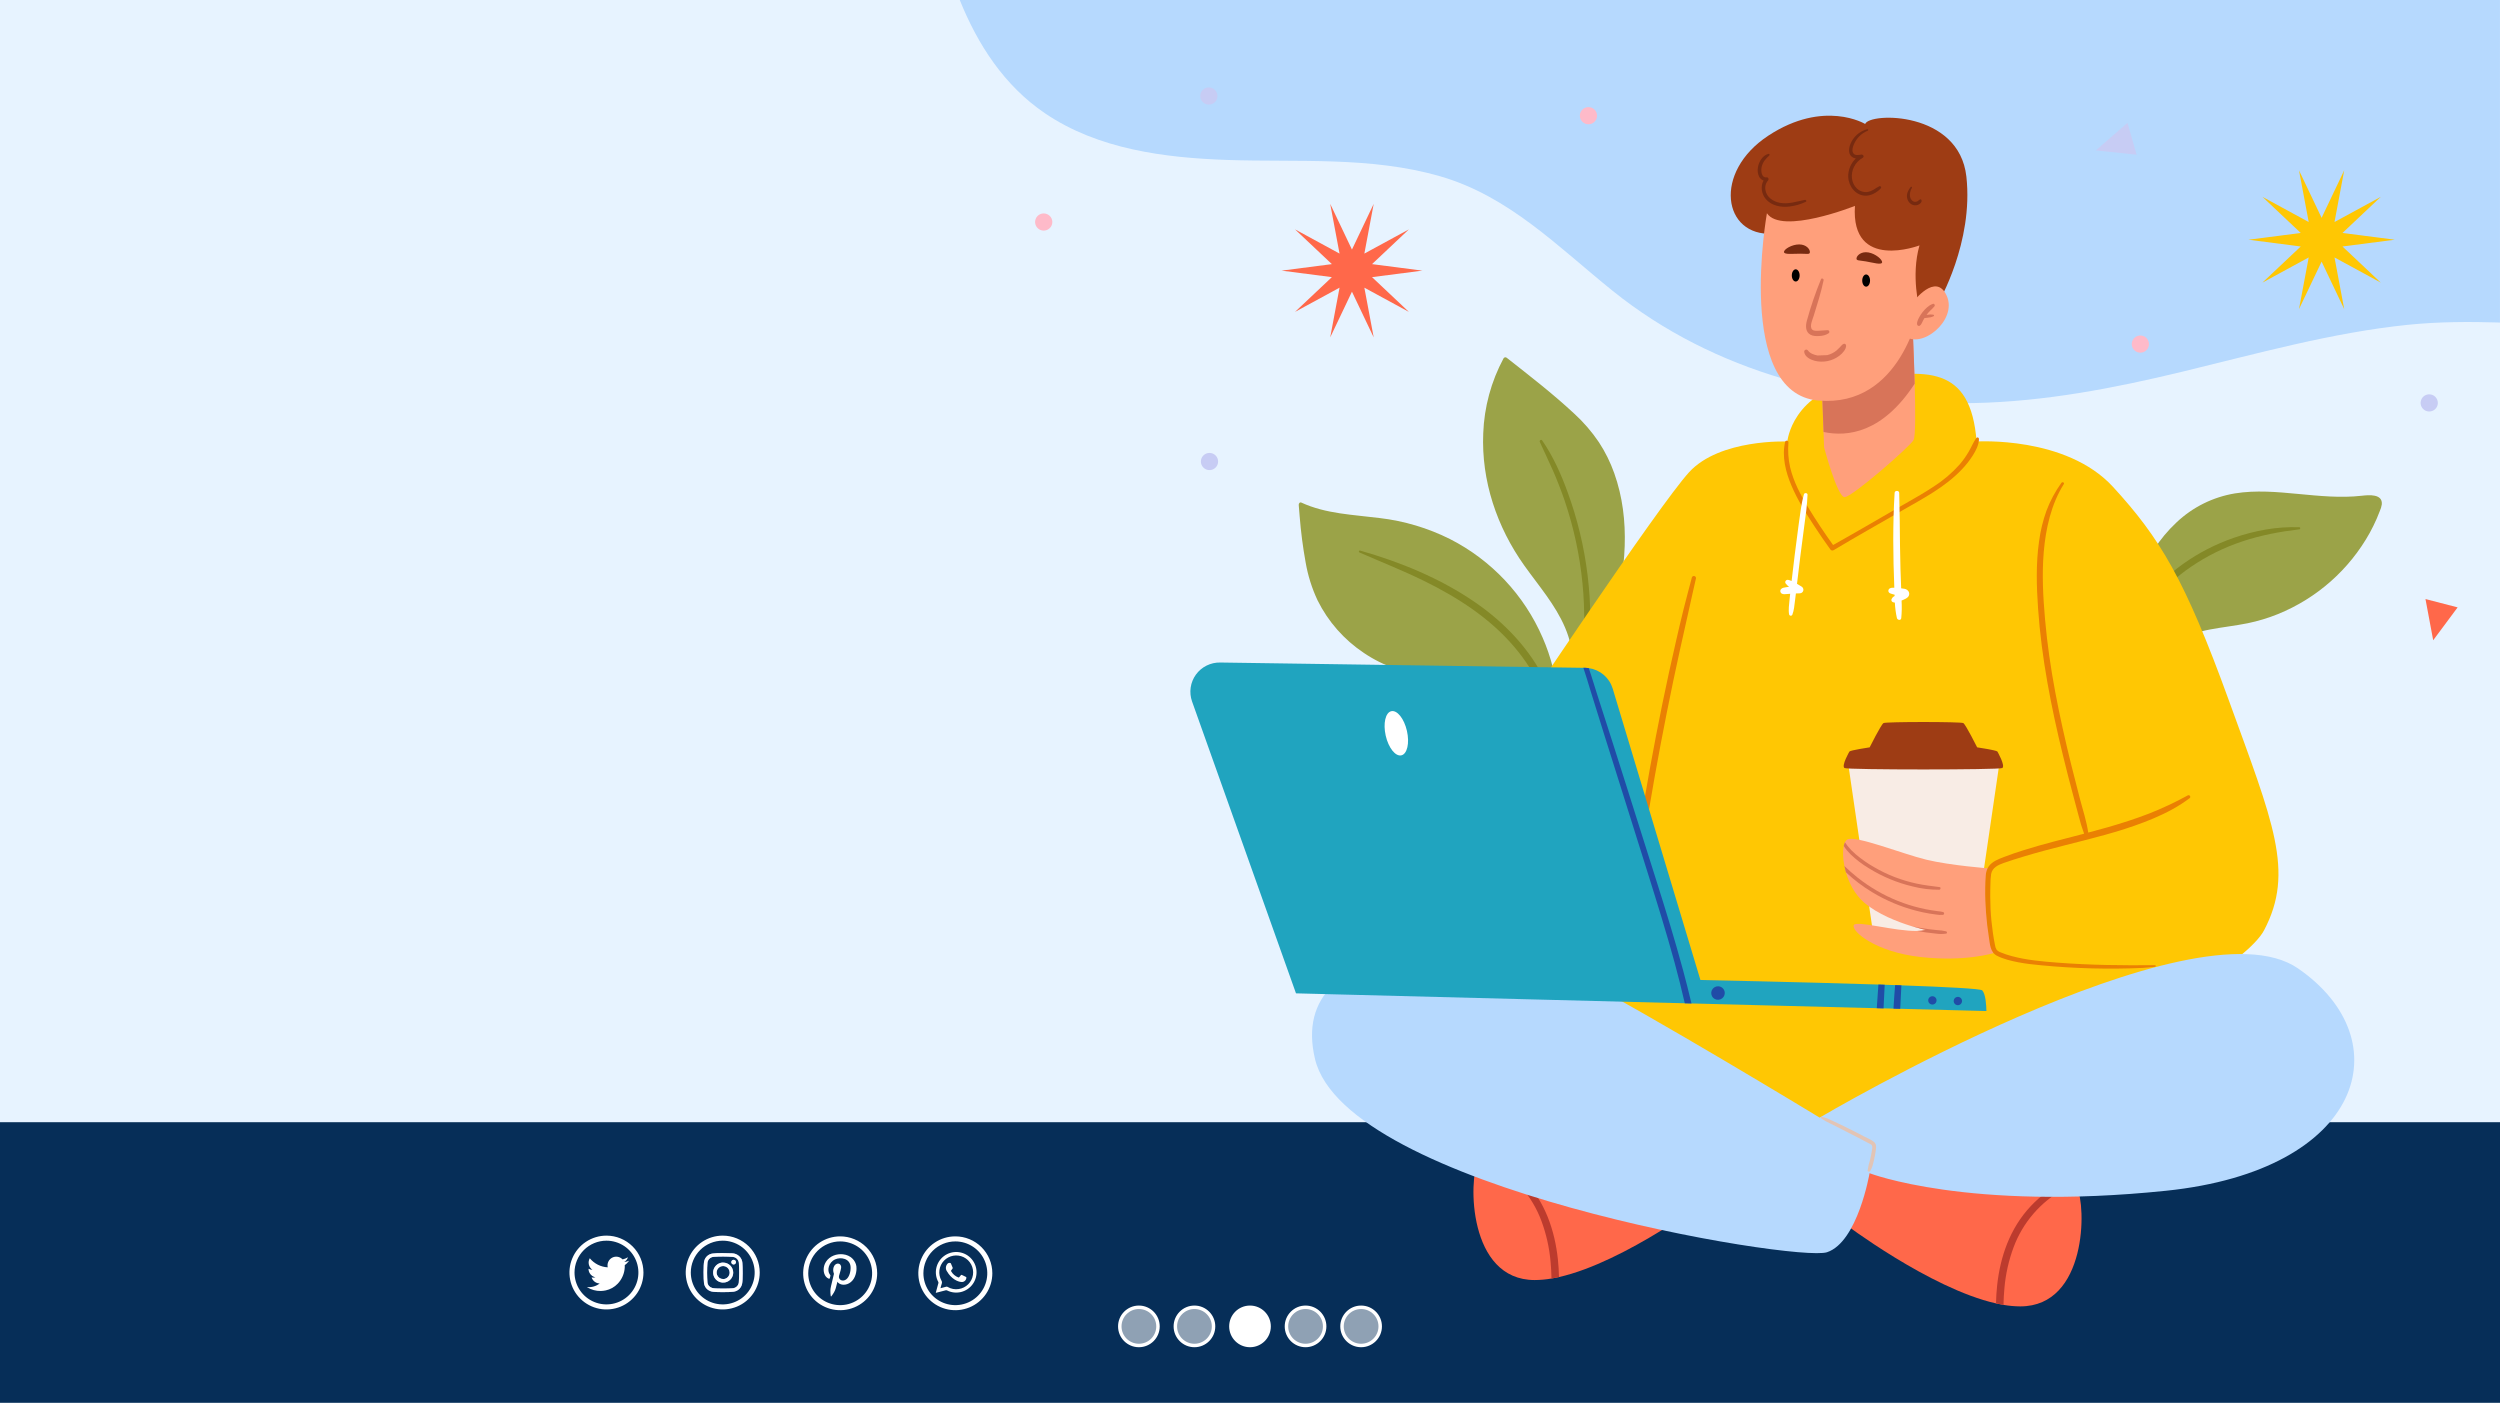 <svg width="360" height="202" viewBox="0 0 360 202" fill="none" xmlns="http://www.w3.org/2000/svg">
<path d="M360 0H0V202H360V0Z" fill="#E7F3FF"/>
<path fill-rule="evenodd" clip-rule="evenodd" d="M138.205 0C140.796 6.432 144.621 12.344 150.482 16.317C158.108 21.496 167.68 22.721 176.687 23.032C186.913 23.383 197.385 22.506 207.345 25.375C217.305 28.244 224.361 35.552 232.21 41.872C246.866 53.67 265.648 58.432 284.258 58.041C294.441 57.828 304.393 55.911 314.258 53.524C324.996 50.928 335.698 47.913 346.723 46.774C351.15 46.32 355.573 46.312 359.995 46.445V0H138.205Z" fill="#B6D9FE"/>
<path d="M360 161.6H0V202H360V161.6Z" fill="#062E58"/>
<circle cx="164" cy="191" r="2.75" fill="white" fill-opacity="0.55" stroke="white" stroke-width="0.5"/>
<circle cx="172" cy="191" r="2.75" fill="white" fill-opacity="0.55" stroke="white" stroke-width="0.5"/>
<circle cx="180" cy="191" r="3" fill="white"/>
<circle cx="188" cy="191" r="2.75" fill="white" fill-opacity="0.55" stroke="white" stroke-width="0.5"/>
<circle cx="196" cy="191" r="2.75" fill="white" fill-opacity="0.55" stroke="white" stroke-width="0.5"/>
<path d="M187.016 72.711C187.055 73.272 187.104 73.818 187.153 74.371C187.327 76.583 187.613 78.784 188.008 80.966C188.333 82.865 188.913 84.712 189.733 86.456C191.253 89.518 193.553 92.129 196.402 94.025C199.254 95.957 202.578 97.079 206.019 97.27C209.996 97.457 214.192 96.444 218.036 97.852C219.56 98.413 220.901 99.335 222.315 100.123C222.744 100.362 223.177 100.59 223.627 100.789L223.877 100.899C223.894 100.905 223.911 100.913 223.927 100.921C223.978 101.337 224.019 101.75 224.053 102.167C224.068 102.354 224.366 102.322 224.368 102.146C224.368 101.791 224.368 101.438 224.347 101.084C224.784 101.252 225.225 101.41 225.673 101.548C225.71 101.599 225.763 101.636 225.824 101.655C225.884 101.673 225.949 101.672 226.009 101.651C226.217 101.713 226.427 101.771 226.637 101.827C226.897 101.899 227.159 101.966 227.424 102.029L227.612 102.075C227.572 102.208 227.531 102.341 227.495 102.478C227.489 102.505 227.489 102.534 227.495 102.562C227.49 102.611 227.505 102.661 227.536 102.7C227.568 102.738 227.613 102.763 227.663 102.768C227.713 102.774 227.763 102.759 227.802 102.727C227.84 102.696 227.865 102.651 227.87 102.601C227.912 102.485 227.955 102.371 227.994 102.255C227.999 102.31 228.021 102.362 228.056 102.404C228.092 102.446 228.139 102.477 228.192 102.492C228.245 102.507 228.302 102.505 228.354 102.488C228.406 102.47 228.452 102.437 228.485 102.393C228.515 102.36 228.544 102.322 228.574 102.285C228.604 102.285 228.632 102.298 228.662 102.302C229.237 102.42 229.815 102.524 230.39 102.62C230.747 102.68 230.859 102.085 230.514 102.004C230.075 101.901 229.633 101.802 229.192 101.703L229.065 101.675C229.357 101.301 229.645 100.927 229.929 100.553C230.09 100.497 230.254 100.444 230.419 100.396C233.606 99.44 237.03 99.814 240.257 100.424C243.547 101.047 246.806 101.843 250.162 102.059C253.625 102.281 257.122 101.963 260.396 100.774C263.67 99.584 266.674 97.671 270.035 96.674C273.253 95.716 276.694 95.606 279.785 94.203C279.832 94.179 279.871 94.143 279.899 94.1C279.928 94.056 279.945 94.006 279.948 93.954C279.952 93.902 279.942 93.85 279.92 93.803C279.898 93.756 279.864 93.715 279.821 93.685C273.263 87.954 265.025 84.488 256.333 83.804C254.285 83.625 252.222 83.687 250.189 83.991C248.375 84.29 246.61 84.828 244.939 85.59C241.534 87.127 238.532 89.462 235.939 92.112C234.478 93.614 233.101 95.195 231.814 96.848C230.949 97.946 230.09 99.055 229.286 100.201C228.982 100.631 228.684 101.071 228.397 101.511L228.272 101.482C228.289 101.441 228.302 101.4 228.317 101.359C229.781 97.334 231.176 93.27 232.28 89.134C234.103 82.302 234.872 74.94 232.453 68.145C231.899 66.579 231.159 65.085 230.25 63.694C229.227 62.173 228.026 60.781 226.67 59.547C223.597 56.685 220.252 54.102 216.947 51.504C216.879 51.459 216.796 51.442 216.716 51.458C216.636 51.473 216.565 51.52 216.519 51.587C214.728 54.919 213.725 58.615 213.587 62.394C213.296 69.217 215.55 75.896 219.493 81.428C221.555 84.326 223.954 87.058 225.364 90.359C226.091 92.052 226.488 93.869 226.532 95.71C226.545 97.445 226.292 99.17 225.782 100.828C225.285 100.674 224.792 100.502 224.308 100.308C224.053 97.386 223.323 94.526 222.146 91.839C219.492 85.692 214.768 80.663 208.792 77.62C205.619 76.034 202.193 75.011 198.667 74.598C194.87 74.113 190.931 74.005 187.4 72.374C187.174 72.265 187.001 72.512 187.016 72.711Z" fill="#9BA348"/>
<path d="M228.311 101.374C228.021 101.759 227.749 102.163 227.492 102.567C227.487 102.617 227.501 102.667 227.533 102.705C227.564 102.744 227.61 102.769 227.66 102.774C227.709 102.779 227.759 102.765 227.798 102.733C227.837 102.702 227.862 102.656 227.867 102.607C227.908 102.491 227.951 102.377 227.99 102.261C227.996 102.316 228.017 102.367 228.053 102.41C228.088 102.452 228.135 102.483 228.189 102.498C228.242 102.513 228.298 102.511 228.35 102.494C228.403 102.476 228.449 102.443 228.482 102.399C228.512 102.365 228.54 102.328 228.57 102.291C228.6 102.291 228.628 102.304 228.658 102.307C228.832 102.105 229.009 101.906 229.189 101.709C229.337 101.544 229.487 101.38 229.64 101.215C229.894 100.94 230.15 100.671 230.415 100.405C231.143 99.673 231.91 98.98 232.712 98.329C236.784 95.017 241.721 92.929 246.847 91.888C249.658 91.344 252.509 91.034 255.371 90.964C258.268 90.861 261.161 91.048 264.06 91.038C264.199 91.038 264.264 90.816 264.11 90.784C262.485 90.452 260.838 90.235 259.181 90.137C257.545 90.014 255.903 89.981 254.263 90.036C248.61 90.223 242.94 91.345 237.847 93.87C235.486 95.016 233.288 96.471 231.311 98.195C230.598 98.825 229.921 99.495 229.282 100.201C229.046 100.458 228.819 100.723 228.6 100.994C228.502 101.112 228.412 101.234 228.315 101.369L228.311 101.374Z" fill="#848927"/>
<path d="M221.732 63.639C222.354 65.033 223.033 66.403 223.644 67.805C224.256 69.205 224.807 70.634 225.304 72.078C227.94 79.841 228.748 88.104 227.664 96.228C227.488 97.555 227.257 98.875 226.982 100.184C226.865 100.732 226.753 101.28 226.637 101.826C226.897 101.899 227.159 101.966 227.424 102.028C227.623 101.336 227.775 100.628 227.929 99.924C228.257 98.391 228.504 96.842 228.679 95.288C229.602 87.014 228.589 78.64 225.72 70.823C224.782 68.251 223.631 65.674 222.067 63.415C221.934 63.218 221.642 63.437 221.732 63.639Z" fill="#848927"/>
<path d="M195.774 79.558C198.836 80.903 201.962 82.133 204.962 83.603C209.848 85.994 214.524 88.986 218.064 93.163C219.622 94.987 220.92 97.018 221.921 99.197C222.064 99.504 222.191 99.81 222.313 100.123C222.742 100.362 223.175 100.59 223.625 100.788C223.316 99.867 222.949 98.966 222.527 98.09C220.325 93.457 216.594 89.596 212.389 86.712C207.407 83.293 201.662 80.927 195.866 79.285C195.848 79.279 195.829 79.276 195.81 79.278C195.791 79.279 195.773 79.284 195.756 79.292C195.739 79.301 195.724 79.312 195.711 79.327C195.699 79.341 195.689 79.358 195.683 79.376C195.677 79.394 195.675 79.412 195.676 79.431C195.677 79.45 195.682 79.469 195.691 79.486C195.699 79.502 195.711 79.517 195.725 79.53C195.74 79.542 195.756 79.552 195.774 79.558Z" fill="#848927"/>
<path d="M305.26 96.958C305.279 97.002 305.308 97.041 305.344 97.072C305.381 97.103 305.424 97.126 305.47 97.138C305.516 97.15 305.565 97.151 305.612 97.142C305.659 97.132 305.703 97.112 305.741 97.084C306.505 96.522 307.27 95.961 308.042 95.409C309.586 94.287 311.216 93.286 312.917 92.417C314.604 91.588 316.396 90.993 318.244 90.646C320.046 90.302 321.878 90.111 323.681 89.744C325.16 89.438 326.609 89 328.009 88.435C333.632 86.154 338.304 82.022 341.246 76.726C341.608 76.068 341.936 75.398 342.236 74.712C342.391 74.353 342.539 73.989 342.679 73.622C342.824 73.305 342.925 72.972 342.981 72.628C343.114 71.085 341.091 71.274 340.121 71.385C337.046 71.736 333.956 71.413 330.891 71.123C327.891 70.838 324.829 70.562 321.833 71.05C318.67 71.572 315.738 73.028 313.414 75.23C310.948 77.532 309.148 80.418 307.811 83.492C307.122 85.096 306.525 86.74 306.025 88.412C305.493 90.062 305.051 91.739 304.701 93.436C304.691 93.485 304.701 93.535 304.729 93.577C304.729 93.683 304.712 93.79 304.705 93.9C304.659 94.696 304.758 95.494 304.997 96.255C305.071 96.494 305.159 96.729 305.26 96.958Z" fill="#9BA348"/>
<path d="M304.999 96.26C305.322 95.081 305.73 93.926 306.221 92.806C308.201 88.284 311.416 84.408 315.499 81.621C317.795 80.057 320.299 78.82 322.939 77.948C325.58 77.067 328.352 76.549 331.112 76.223C331.28 76.203 331.286 75.928 331.112 75.92C329.495 75.865 327.876 75.976 326.282 76.251C324.708 76.523 323.16 76.925 321.652 77.452C316.479 79.24 311.842 82.483 308.527 86.849C307.026 88.823 305.811 90.998 304.916 93.309C304.841 93.505 304.768 93.704 304.699 93.906C304.656 94.702 304.757 95.5 304.999 96.26Z" fill="#848927"/>
<path d="M290.917 188.12C290.108 188.114 289.301 188.042 288.504 187.903C288.152 187.841 287.79 187.772 287.424 187.69C277.875 185.539 265.414 176.067 265.414 176.067L268.198 165.992C268.198 165.992 291.015 167.815 297.448 170.049C297.85 170.178 298.237 170.349 298.603 170.559C298.791 170.659 298.951 170.805 299.066 170.984C300.452 173.619 300.562 188.12 290.917 188.12Z" fill="#FF684A"/>
<path d="M298.597 170.559C298.106 170.762 297.626 170.992 297.159 171.247C293.838 173.083 291.285 176.044 289.961 179.595C289.255 181.496 288.809 183.484 288.636 185.505C288.561 186.304 288.519 187.102 288.504 187.903C288.152 187.841 287.79 187.772 287.424 187.69C287.445 186.841 287.492 185.988 287.584 185.138C288.021 181.024 289.404 176.881 292.459 173.651C293.83 172.198 295.456 171.008 297.257 170.138L297.444 170.048C297.845 170.178 298.232 170.349 298.597 170.559Z" fill="#BC3B2E"/>
<path d="M221.002 184.327C221.811 184.321 222.619 184.249 223.416 184.11C223.768 184.048 224.13 183.979 224.496 183.897C234.045 181.744 246.506 172.274 246.506 172.274L243.72 162.199C243.72 162.199 220.905 164.022 214.47 166.256C214.068 166.385 213.681 166.556 213.315 166.766C213.127 166.866 212.967 167.012 212.852 167.191C211.468 169.83 211.361 184.327 221.002 184.327Z" fill="#FF684A"/>
<path d="M213.322 166.766C213.813 166.969 214.293 167.199 214.759 167.454C218.081 169.29 220.635 172.251 221.959 175.802C222.665 177.703 223.11 179.692 223.284 181.712C223.359 182.511 223.4 183.309 223.415 184.11C223.768 184.048 224.13 183.979 224.495 183.897C224.475 183.048 224.428 182.195 224.336 181.346C223.899 177.231 222.515 173.088 219.461 169.858C218.089 168.406 216.463 167.215 214.663 166.345L214.475 166.255C214.074 166.385 213.688 166.556 213.322 166.766Z" fill="#BC3B2E"/>
<path d="M217.875 104.249C217.875 104.249 238.789 72.851 243.225 68.003C247.661 63.155 257.377 63.579 257.377 63.579C257.377 63.579 258.011 56.414 267.729 54.727C277.447 53.04 283.785 52.621 284.629 63.579C284.629 63.579 297.516 62.736 304.275 70.111C311.034 77.486 314.627 83.39 320.962 100.878C327.298 118.366 330.469 125.533 326.025 133.961C321.581 142.389 272.368 166.414 272.368 166.414L244.905 165.571L210.911 146.824L217.875 104.249Z" fill="#FFC703"/>
<path d="M262.033 160.936C262.033 160.936 315.902 129.116 330.9 139.442C345.898 149.768 340.408 168.52 311.888 171.472C283.367 174.423 269.216 168.943 269.216 168.943C269.216 168.943 267.529 178.856 263.089 180.322C258.649 181.789 193.8 171.051 189.364 152.506C184.928 133.962 215.77 134.805 226.755 140.495C237.741 146.184 262.033 160.936 262.033 160.936Z" fill="#B6D9FE"/>
<path d="M275.554 63.368C274.918 64.421 266.681 71.587 265.626 71.587C264.57 71.587 262.669 64.421 262.669 64.421L262.588 62.203L262.245 52.831L275.342 45.667C275.342 45.667 275.591 50.586 275.717 55.247C275.824 59.158 275.844 62.888 275.554 63.368Z" fill="#FF9F7B"/>
<path d="M275.715 55.247C271.106 62.34 266.036 62.946 262.59 62.203L262.247 52.831L275.344 45.667C275.344 45.667 275.591 50.586 275.715 55.247Z" fill="#D87459"/>
<path d="M243.632 83.142C243.238 84.681 242.809 86.207 242.43 87.75C242.055 89.247 241.71 90.743 241.363 92.25C240.662 95.299 239.989 98.357 239.366 101.415C238.116 107.548 236.999 113.705 236.016 119.887C235.736 121.633 235.467 123.378 235.211 125.124C234.956 126.858 234.649 128.608 234.63 130.361C234.634 130.43 234.663 130.496 234.71 130.546C234.758 130.597 234.822 130.629 234.891 130.637C234.96 130.645 235.03 130.628 235.088 130.59C235.146 130.552 235.189 130.495 235.209 130.428C235.599 128.917 235.772 127.361 236.012 125.818C236.252 124.275 236.471 122.722 236.713 121.178C237.197 118.085 237.714 114.999 238.264 111.919C239.359 105.778 240.576 99.662 241.916 93.571C242.291 91.863 242.666 90.161 243.06 88.457C243.454 86.753 243.81 84.999 244.222 83.278C244.23 83.204 244.21 83.13 244.167 83.07C244.123 83.01 244.06 82.968 243.987 82.951C243.915 82.934 243.839 82.944 243.773 82.979C243.708 83.014 243.658 83.072 243.632 83.142Z" fill="#EA8003"/>
<path d="M284.58 63.082C284.149 63.694 283.877 64.391 283.498 65.037C283.117 65.691 282.678 66.31 282.186 66.886C281.089 68.117 279.827 69.191 278.436 70.077C276.984 71.037 275.462 71.884 273.954 72.752L269.096 75.558C267.39 76.541 265.684 77.527 263.963 78.483C262.706 76.73 261.506 74.929 260.389 73.092C259.271 71.256 258.268 69.365 257.777 67.281C257.513 66.102 257.432 64.89 257.537 63.686C257.557 63.413 257.122 63.37 257.061 63.632C256.564 65.732 257.145 67.984 257.968 69.924C258.844 71.993 260.049 73.904 261.276 75.778C262.012 76.908 262.776 78.019 263.567 79.113C263.616 79.189 263.692 79.243 263.78 79.264C263.868 79.286 263.961 79.272 264.039 79.227C267.324 77.26 270.666 75.383 273.977 73.476C276.937 71.774 280.082 70.143 282.461 67.64C283.061 67.022 283.598 66.345 284.062 65.62C284.526 64.883 284.962 64.075 284.972 63.189C284.97 63.144 284.953 63.101 284.925 63.066C284.897 63.031 284.858 63.006 284.815 62.994C284.771 62.982 284.725 62.984 284.683 63C284.641 63.016 284.605 63.045 284.58 63.082Z" fill="#EA8003"/>
<path d="M269.839 164.43C269.464 164.112 268.931 163.912 268.492 163.682C267.487 163.154 266.477 162.632 265.455 162.14C264.941 161.894 264.429 161.65 263.914 161.411C263.666 161.295 263.419 161.179 263.164 161.072C262.909 160.966 262.616 160.902 262.342 160.803C262.204 160.754 262.13 160.966 262.249 161.035C262.483 161.173 262.693 161.346 262.937 161.475C263.18 161.604 263.383 161.701 263.606 161.811C264.054 162.032 264.5 162.256 264.945 162.483C265.856 162.945 266.769 163.405 267.675 163.878C268.117 164.11 268.559 164.344 268.999 164.579C269.186 164.678 269.46 164.766 269.561 164.967C269.662 165.167 269.582 165.479 269.548 165.702C269.477 166.169 269.384 166.632 269.27 167.091C269.124 167.56 269.013 168.04 268.939 168.526C268.918 168.743 269.224 168.776 269.314 168.621C269.599 168.176 269.724 167.615 269.844 167.108C269.963 166.606 270.056 166.098 270.122 165.586C270.187 165.154 270.212 164.738 269.839 164.43Z" fill="#E2C4B5"/>
<path d="M286.043 145.588L186.623 143.042L171.653 101C171.427 100.36 171.36 99.674 171.458 99.002C171.555 98.331 171.815 97.692 172.213 97.142C172.612 96.592 173.138 96.147 173.747 95.844C174.356 95.541 175.03 95.389 175.71 95.402L227.822 96.162H228.233C228.415 96.164 228.596 96.179 228.776 96.206C229.575 96.319 230.324 96.656 230.936 97.18C231.548 97.704 231.997 98.391 232.23 99.162L244.86 141.121C244.86 141.121 258.923 141.4 270.499 141.774L271.393 141.804C271.899 141.819 272.402 141.838 272.893 141.855C273.195 141.866 273.497 141.875 273.797 141.89C280.211 142.117 285.206 142.371 285.441 142.614C285.938 143.136 286.029 144.78 286.043 145.588Z" fill="#20A4BF"/>
<path d="M202.599 105.25C202.999 107.006 202.637 108.581 201.791 108.77C200.946 108.959 199.939 107.687 199.541 105.932C199.144 104.178 199.506 102.599 200.349 102.412C201.193 102.225 202.2 103.493 202.599 105.25Z" fill="white"/>
<path d="M271.228 145.208C271.228 145.135 271.228 145.062 271.241 144.989C271.297 143.977 271.352 142.964 271.389 141.952V141.804L270.493 141.776L270.48 141.946C270.397 142.956 270.334 143.97 270.268 144.984C270.268 145.049 270.268 145.116 270.255 145.182L271.228 145.208Z" fill="#204CA7"/>
<path d="M273.63 145.268C273.63 145.12 273.647 144.972 273.656 144.825C273.711 143.845 273.761 142.868 273.799 141.89L272.895 141.854C272.811 142.844 272.749 143.828 272.687 144.817C272.687 144.959 272.67 145.101 272.661 145.244L273.63 145.268Z" fill="#204CA7"/>
<path d="M248.366 143.014C248.363 143.207 248.302 143.394 248.192 143.552C248.081 143.711 247.927 143.833 247.747 143.903C247.567 143.973 247.37 143.988 247.181 143.947C246.993 143.905 246.82 143.809 246.687 143.669C246.553 143.53 246.464 143.354 246.431 143.164C246.398 142.975 246.422 142.779 246.5 142.603C246.578 142.427 246.707 142.278 246.871 142.175C247.034 142.072 247.224 142.02 247.418 142.025C247.675 142.031 247.919 142.138 248.097 142.324C248.275 142.509 248.372 142.758 248.366 143.014Z" fill="#204CA7"/>
<path d="M278.863 144.067C278.861 144.186 278.823 144.302 278.755 144.399C278.687 144.497 278.591 144.572 278.48 144.615C278.369 144.658 278.248 144.668 278.132 144.642C278.015 144.617 277.909 144.557 277.827 144.471C277.744 144.385 277.689 144.277 277.669 144.16C277.648 144.043 277.663 143.922 277.711 143.813C277.759 143.705 277.839 143.613 277.939 143.549C278.04 143.485 278.157 143.453 278.276 143.456C278.355 143.457 278.433 143.475 278.505 143.506C278.577 143.538 278.642 143.583 278.697 143.64C278.751 143.697 278.794 143.764 278.823 143.837C278.851 143.911 278.865 143.989 278.863 144.067Z" fill="#204CA7"/>
<path d="M282.533 144.161C282.53 144.28 282.493 144.395 282.425 144.493C282.356 144.59 282.261 144.665 282.149 144.709C282.038 144.752 281.917 144.761 281.8 144.735C281.684 144.709 281.578 144.65 281.496 144.564C281.413 144.478 281.358 144.369 281.338 144.252C281.318 144.135 281.333 144.014 281.381 143.905C281.429 143.797 281.509 143.705 281.61 143.641C281.711 143.578 281.829 143.546 281.948 143.549C282.107 143.553 282.257 143.62 282.367 143.734C282.477 143.849 282.536 144.002 282.533 144.161Z" fill="#204CA7"/>
<path d="M243.574 144.499L242.61 144.475C242.16 142.507 241.669 140.549 241.138 138.6C239.955 134.276 238.622 129.997 237.278 125.713C235.903 121.349 234.532 116.989 233.166 112.634C231.776 108.218 230.374 103.804 229.009 99.38C228.679 98.309 228.371 97.222 228.002 96.16H228.233C228.415 96.162 228.596 96.177 228.776 96.205C229.223 97.469 229.592 98.765 230.001 100.028C232.879 108.912 235.671 117.822 238.489 126.723C239.858 131.044 241.194 135.378 242.374 139.754C242.796 141.329 243.203 142.913 243.574 144.499Z" fill="#204CA7"/>
<path d="M259.757 71.203C259.678 71.561 259.569 71.908 259.502 72.273C259.434 72.638 259.374 72.997 259.314 73.362C259.206 74.091 259.103 74.821 259.005 75.552C258.811 76.992 258.624 78.433 258.443 79.874C258.285 81.135 258.134 82.397 257.991 83.662C257.834 83.588 257.668 83.535 257.498 83.503C257.432 83.488 257.364 83.492 257.302 83.514C257.239 83.537 257.184 83.577 257.143 83.63C257.103 83.683 257.079 83.747 257.075 83.814C257.071 83.881 257.088 83.947 257.123 84.004C257.265 84.192 257.432 84.359 257.621 84.5C257.479 84.517 257.334 84.537 257.19 84.561C256.95 84.603 256.654 84.627 256.481 84.818C256.437 84.865 256.404 84.921 256.385 84.983C256.365 85.044 256.36 85.109 256.369 85.173C256.379 85.237 256.402 85.298 256.439 85.351C256.475 85.405 256.523 85.449 256.579 85.482C256.794 85.611 257.079 85.556 257.318 85.54C257.473 85.53 257.629 85.517 257.783 85.506C257.753 85.794 257.721 86.084 257.694 86.372C257.633 87.064 257.507 87.808 257.634 88.497C257.649 88.542 257.677 88.583 257.714 88.613C257.751 88.643 257.796 88.662 257.844 88.668C257.892 88.673 257.94 88.665 257.983 88.643C258.026 88.622 258.062 88.588 258.086 88.547C258.347 87.9 258.392 87.154 258.484 86.464C258.529 86.129 258.568 85.794 258.608 85.457C258.795 85.457 258.983 85.442 259.181 85.439C259.295 85.436 259.405 85.396 259.494 85.326C259.584 85.255 259.647 85.158 259.676 85.048C259.702 84.937 259.691 84.821 259.646 84.717C259.601 84.612 259.525 84.524 259.427 84.466C259.209 84.333 258.99 84.201 258.769 84.072C258.931 82.7 259.098 81.323 259.268 79.942C259.448 78.499 259.635 77.058 259.83 75.619C259.928 74.886 260.023 74.153 260.115 73.422C260.209 72.7 260.237 71.985 260.286 71.263C260.31 70.96 259.823 70.908 259.757 71.203Z" fill="white"/>
<path d="M274.875 85.242C274.815 85.126 274.729 85.024 274.624 84.946C274.519 84.867 274.397 84.814 274.268 84.79C274.103 84.754 273.937 84.73 273.769 84.717C273.733 83.813 273.698 82.908 273.671 82.005C273.608 79.659 273.579 77.314 273.561 74.968C273.549 73.638 273.508 72.309 273.486 70.979C273.486 70.605 272.85 70.588 272.826 70.964C272.546 75.518 272.599 80.078 272.781 84.634H272.546C272.284 84.634 271.973 84.722 271.926 85.029C271.915 85.107 271.93 85.187 271.968 85.257C272.005 85.326 272.064 85.382 272.136 85.416C272.169 85.436 272.206 85.449 272.244 85.452C272.183 85.43 272.172 85.43 272.211 85.452C272.238 85.464 272.266 85.475 272.295 85.484C272.408 85.525 272.528 85.558 272.644 85.59C272.702 85.607 272.762 85.618 272.82 85.631C272.82 85.699 272.82 85.764 272.82 85.829L272.798 85.843C272.732 85.869 272.674 85.91 272.627 85.962L272.601 85.979C272.533 86.033 272.478 86.101 272.441 86.179C272.424 86.215 272.428 86.215 272.441 86.179C272.419 86.211 272.4 86.244 272.383 86.278C272.35 86.355 272.348 86.441 272.378 86.519C272.408 86.597 272.467 86.66 272.543 86.695L272.612 86.72C272.706 86.748 272.638 86.733 272.623 86.72C272.693 86.752 272.769 86.77 272.846 86.774H272.858C272.894 87.519 272.992 88.26 273.152 88.989C273.227 89.308 273.739 89.393 273.782 89.005C273.862 88.167 273.876 87.324 273.825 86.484C273.943 86.434 274.061 86.381 274.178 86.327C274.386 86.25 274.577 86.133 274.74 85.983C274.832 85.886 274.894 85.764 274.918 85.633C274.942 85.501 274.927 85.365 274.875 85.242Z" fill="white"/>
<path d="M266.15 110.045C266.51 112.695 269.762 134.594 269.762 134.594L276.257 134.764V134.805L277.024 134.784L277.789 134.805V134.764L284.285 134.594C284.285 134.594 287.535 112.695 287.897 110.045H266.15Z" fill="#F8ECE5"/>
<path d="M287.625 108.222C287.494 108.034 284.71 107.617 284.71 107.617C284.71 107.617 283.076 104.355 282.722 104.124C282.409 103.918 271.532 103.918 271.221 104.124C270.866 104.355 269.231 107.617 269.231 107.617C269.231 107.617 266.449 108.036 266.316 108.222C266.316 108.222 265.123 110.279 265.609 110.597C266.014 110.87 287.921 110.87 288.332 110.597C288.808 110.271 287.625 108.222 287.625 108.222Z" fill="#9E3C14"/>
<path d="M268.582 17.851C268.582 17.851 262.667 14.267 254.64 19.534C246.613 24.801 248.09 34.074 255.274 33.654L276.609 46.297L279.144 43.557C279.144 43.557 284.207 34.918 283.159 25.435C282.11 15.952 269.216 16.164 268.582 17.851Z" fill="#9E3C14"/>
<path d="M254.437 30.704C254.437 30.704 249.789 56.624 261.831 57.679C273.872 58.734 276.407 44.399 276.407 44.399C276.407 44.399 275.139 39.762 276.407 35.337C276.407 35.337 266.479 39.13 267.112 29.648C267.103 29.651 256.541 33.865 254.437 30.704Z" fill="#FF9F7B"/>
<path d="M275.475 43.507C275.475 43.507 278.771 39.066 280.339 42.618C281.906 46.17 276.574 50.433 274.221 48.302C271.868 46.172 275.475 43.507 275.475 43.507Z" fill="#FF9F7B"/>
<path d="M263.194 47.543C262.808 47.565 262.421 47.591 262.029 47.618C261.716 47.64 261.249 47.696 260.985 47.481C260.488 47.079 261.039 45.932 261.173 45.476C261.431 44.641 261.687 43.804 261.939 42.966C262.198 42.1 262.408 41.242 262.599 40.361C262.646 40.144 262.311 39.986 262.224 40.207C261.422 42.164 260.739 44.168 260.181 46.207C259.993 46.913 259.967 47.797 260.704 48.199C261.079 48.407 261.559 48.414 261.981 48.386C262.222 48.375 262.461 48.338 262.695 48.278C262.919 48.215 263.131 48.118 263.325 47.99C263.367 47.96 263.398 47.918 263.415 47.87C263.431 47.821 263.433 47.769 263.418 47.72C263.404 47.671 263.374 47.627 263.334 47.596C263.294 47.564 263.245 47.545 263.194 47.543Z" fill="#D87459"/>
<path d="M278.25 44.45C278.359 44.345 278.437 44.223 278.554 44.117C278.698 43.973 278.54 43.668 278.334 43.758C278.18 43.814 278.03 43.883 277.888 43.965C277.75 44.056 277.619 44.155 277.494 44.263C277.26 44.469 277.045 44.697 276.853 44.943C276.655 45.195 276.48 45.465 276.332 45.749C276.247 45.903 276.176 46.064 276.12 46.23C276.049 46.397 276.033 46.581 276.075 46.758C276.087 46.794 276.107 46.827 276.134 46.855C276.16 46.882 276.192 46.904 276.228 46.918C276.264 46.932 276.302 46.938 276.341 46.935C276.379 46.933 276.416 46.922 276.45 46.903C276.579 46.807 276.68 46.678 276.742 46.529C276.812 46.402 276.872 46.271 276.93 46.142C276.988 46.013 277.052 45.918 277.117 45.807L277.565 45.753C277.717 45.741 277.868 45.719 278.017 45.688C278.081 45.673 278.141 45.645 278.205 45.63C278.279 45.607 278.351 45.579 278.42 45.545C278.445 45.538 278.466 45.522 278.481 45.502C278.496 45.481 278.504 45.457 278.505 45.431C278.504 45.406 278.496 45.381 278.48 45.361C278.464 45.34 278.442 45.326 278.417 45.319C278.34 45.305 278.263 45.296 278.186 45.291C278.152 45.291 278.119 45.291 278.085 45.291C278.051 45.291 278.019 45.28 277.985 45.28C277.841 45.284 277.698 45.3 277.556 45.329L277.421 45.347C277.576 45.139 277.745 44.941 277.927 44.756C278.044 44.655 278.143 44.549 278.25 44.45Z" fill="#D87459"/>
<path d="M261.722 51.192C261.232 51.095 260.647 50.897 260.349 50.474C260.31 50.416 260.251 50.373 260.183 50.353C260.115 50.334 260.043 50.339 259.978 50.368C259.914 50.396 259.862 50.447 259.831 50.51C259.8 50.573 259.792 50.645 259.809 50.713C259.929 51.406 260.692 51.789 261.309 51.953C261.914 52.105 262.545 52.12 263.156 51.998C263.768 51.876 264.344 51.619 264.844 51.246C265.112 51.05 265.349 50.814 265.545 50.545C265.71 50.306 265.897 49.984 265.82 49.679C265.801 49.615 265.757 49.56 265.697 49.528C265.638 49.496 265.568 49.488 265.504 49.507C265.265 49.597 265.114 49.831 264.941 50.008C264.789 50.173 264.628 50.328 264.457 50.474C264.067 50.788 263.614 51.014 263.128 51.138" fill="#D87459"/>
<path d="M259.146 39.661C259.146 40.146 258.894 40.538 258.583 40.538C258.272 40.538 258.021 40.146 258.021 39.661C258.021 39.177 258.274 38.782 258.583 38.782C258.892 38.782 259.146 39.177 259.146 39.661Z" fill="black"/>
<path d="M269.286 40.4C269.286 40.885 269.034 41.279 268.723 41.279C268.412 41.279 268.161 40.885 268.161 40.4C268.161 39.916 268.414 39.523 268.723 39.523C269.033 39.523 269.286 39.914 269.286 40.4Z" fill="black"/>
<path d="M260.625 36.285C260.625 36.693 260.25 36.532 259.217 36.532C258.184 36.532 256.892 36.693 256.892 36.285C256.892 35.878 258.045 35.197 259.076 35.197C260.108 35.197 260.625 35.881 260.625 36.285Z" fill="#772A10"/>
<path d="M267.343 37.164C267.274 37.565 267.673 37.469 268.689 37.643C269.706 37.817 270.952 38.193 271.022 37.791C271.091 37.389 270.069 36.525 269.053 36.351C268.037 36.177 267.412 36.762 267.343 37.164Z" fill="#772A10"/>
<path d="M259.903 28.781C258.714 29.011 257.514 29.441 256.29 29.202C255.32 29.015 254.398 28.409 254.227 27.38C254.177 27.134 254.185 26.881 254.25 26.638C254.315 26.396 254.436 26.172 254.602 25.985C254.745 25.835 254.645 25.504 254.415 25.538C253.61 25.654 253.558 24.539 253.684 24.008C253.764 23.688 253.903 23.386 254.094 23.118C254.3 22.852 254.531 22.607 254.784 22.386C254.805 22.364 254.818 22.336 254.821 22.306C254.825 22.276 254.818 22.245 254.802 22.22C254.786 22.194 254.762 22.174 254.734 22.162C254.706 22.151 254.675 22.15 254.645 22.158C253.82 22.368 253.269 23.293 253.145 24.079C253.051 24.538 253.109 25.015 253.31 25.439C253.449 25.696 253.676 25.896 253.95 26C253.485 26.826 253.657 27.932 254.27 28.658C255.092 29.63 256.475 29.894 257.683 29.742C258.094 29.689 258.501 29.607 258.9 29.496C259.292 29.38 259.674 29.233 260.044 29.058C260.205 28.991 260.062 28.749 259.903 28.781Z" fill="#772A10"/>
<path d="M270.602 26.831C270.322 26.979 270.051 27.142 269.788 27.319C269.525 27.48 269.233 27.591 268.929 27.646C268.653 27.681 268.372 27.654 268.108 27.568C267.843 27.481 267.601 27.337 267.399 27.145C266.55 26.361 266.475 25.024 266.976 24.033C267.251 23.479 267.689 23.022 268.232 22.723C268.504 22.576 268.296 22.205 268.026 22.258C267.637 22.332 267.041 22.445 266.835 21.992C266.647 21.607 266.82 21.113 266.976 20.75C267.359 19.878 268.066 19.188 268.948 18.824C268.977 18.815 269.001 18.796 269.016 18.769C269.03 18.743 269.033 18.712 269.025 18.683C269.017 18.654 268.997 18.63 268.971 18.616C268.944 18.602 268.913 18.598 268.884 18.607C268.019 18.829 267.269 19.368 266.784 20.118C266.353 20.765 265.924 21.953 266.649 22.561C266.82 22.7 267.027 22.788 267.246 22.813C266.881 23.156 266.595 23.572 266.405 24.035C266.215 24.497 266.126 24.994 266.145 25.493C266.214 26.866 267.234 28.192 268.702 28.181C269.105 28.168 269.498 28.059 269.85 27.865C270.224 27.682 270.559 27.428 270.836 27.117C270.866 27.084 270.883 27.041 270.884 26.996C270.885 26.952 270.87 26.908 270.842 26.874C270.813 26.839 270.774 26.816 270.73 26.808C270.686 26.8 270.64 26.808 270.602 26.831Z" fill="#772A10"/>
<path d="M276.675 28.77C276.657 28.742 276.631 28.721 276.6 28.709C276.57 28.697 276.536 28.696 276.504 28.704C276.392 28.763 276.289 28.838 276.199 28.927C276.111 28.99 276.01 29.034 275.904 29.056C275.792 29.078 275.676 29.067 275.571 29.024C275.455 28.973 275.352 28.897 275.271 28.8C274.852 28.302 275.027 27.55 275.321 27.04C275.377 26.941 275.229 26.823 275.154 26.916C274.931 27.171 274.763 27.468 274.659 27.79C274.566 28.101 274.576 28.434 274.689 28.738C274.796 29.038 275.009 29.289 275.287 29.443C275.554 29.579 275.863 29.604 276.148 29.512C276.424 29.423 276.844 29.105 276.675 28.77Z" fill="#772A10"/>
<path d="M287.119 137.227C287.119 137.227 283.104 138.537 276.557 137.809C270.009 137.082 266.576 134.068 266.944 133.225C267.268 132.488 272.833 134.124 276.068 134.055C276.481 134.055 276.892 134.005 277.294 133.907C277.294 133.907 276.458 133.72 275.246 133.358H275.235C273.283 132.755 270.373 131.646 268.423 129.959C267.111 128.818 266.261 127.182 265.811 125.607C265.723 125.302 265.652 125.001 265.594 124.707C265.367 123.585 265.348 122.538 265.498 121.821C265.534 121.638 265.591 121.46 265.671 121.292C265.736 121.131 265.847 120.994 265.991 120.897C267.154 120.215 273.913 122.955 277.401 123.798C280.888 124.642 286.538 125.061 286.538 125.061C286.538 125.061 286.221 130.178 287.119 137.227Z" fill="#FF9F7B"/>
<path d="M279.255 128.12C277.96 128.131 276.67 127.973 275.417 127.649C273.189 127.121 271.06 126.236 269.115 125.031C268.161 124.464 267.277 123.79 266.479 123.02C266.109 122.659 265.78 122.258 265.5 121.825C265.535 121.642 265.593 121.464 265.673 121.295C265.785 121.466 265.905 121.63 266.027 121.785C266.383 122.234 266.782 122.646 267.219 123.016C268.041 123.713 268.926 124.333 269.863 124.866C270.811 125.419 271.802 125.897 272.826 126.295C273.862 126.693 274.928 127.01 276.013 127.243C277.097 127.475 278.197 127.599 279.296 127.739C279.523 127.763 279.465 128.107 279.255 128.12Z" fill="#D87459"/>
<path d="M279.782 131.74C279.443 131.767 279.102 131.75 278.767 131.689C278.456 131.65 278.141 131.605 277.83 131.553C277.199 131.448 276.574 131.314 275.955 131.152C273.726 130.579 271.594 129.684 269.625 128.494C268.25 127.675 266.97 126.705 265.809 125.605C265.721 125.3 265.65 124.999 265.592 124.705C266.201 125.287 266.826 125.848 267.489 126.37C269.251 127.765 271.206 128.899 273.292 129.736C274.338 130.154 275.414 130.494 276.51 130.754C277.052 130.885 277.599 130.994 278.151 131.081C278.436 131.126 278.713 131.162 279.006 131.205C279.283 131.226 279.557 131.271 279.827 131.339C279.869 131.357 279.904 131.387 279.928 131.426C279.951 131.465 279.961 131.511 279.956 131.556C279.95 131.602 279.931 131.644 279.899 131.677C279.868 131.71 279.827 131.732 279.782 131.74Z" fill="#D87459"/>
<path d="M280.249 134.439C279.759 134.513 279.261 134.513 278.771 134.439C278.291 134.394 277.811 134.336 277.335 134.268C276.911 134.207 276.487 134.137 276.069 134.057C276.482 134.057 276.894 134.007 277.296 133.909C277.296 133.909 276.459 133.722 275.248 133.359C276.062 133.543 276.883 133.69 277.712 133.801C278.124 133.855 278.533 133.898 278.949 133.937C279.385 133.953 279.819 134.012 280.243 134.113C280.393 134.158 280.423 134.403 280.249 134.439Z" fill="#D87459"/>
<path d="M315.049 114.532C313.247 115.522 311.385 116.396 309.473 117.151C307.536 117.899 305.558 118.535 303.561 119.111C302.612 119.384 301.659 119.642 300.707 119.893C300.471 118.288 299.957 116.713 299.539 115.146C299.096 113.453 298.664 111.759 298.241 110.062C297.394 106.626 296.614 103.171 295.961 99.694C295.309 96.217 294.797 92.72 294.488 89.198C294.204 85.975 294.028 82.715 294.3 79.485C294.587 76.118 295.367 72.606 297.184 69.716C297.319 69.501 296.996 69.329 296.844 69.529C295.956 70.763 295.233 72.108 294.696 73.53C294.176 74.977 293.815 76.475 293.618 78C293.166 81.18 293.261 84.421 293.481 87.614C293.972 94.745 295.367 101.793 297.054 108.73C297.531 110.692 298.033 112.647 298.554 114.599C298.804 115.553 299.058 116.506 299.316 117.457C299.531 118.337 299.797 119.204 300.111 120.053C297.221 120.802 294.321 121.516 291.471 122.404C290.49 122.711 289.519 123.042 288.561 123.411C287.747 123.725 286.873 124.047 286.354 124.791C286.106 125.184 285.966 125.636 285.949 126.1C285.896 126.691 285.885 127.288 285.874 127.881C285.853 129.057 285.902 130.232 285.988 131.407C286.074 132.581 286.209 133.763 286.395 134.934C286.547 135.892 286.571 137.115 287.546 137.62C288.484 138.106 289.598 138.368 290.634 138.57C291.739 138.781 292.862 138.903 293.981 139.006C298.815 139.471 303.675 139.596 308.526 139.38C309.126 139.35 309.72 139.273 310.318 139.221C310.35 139.221 310.38 139.209 310.402 139.186C310.424 139.164 310.436 139.134 310.436 139.103C310.436 139.072 310.424 139.042 310.402 139.02C310.38 138.998 310.35 138.985 310.318 138.985C305.648 139.03 300.96 138.985 296.301 138.622C294.079 138.45 291.831 138.26 289.674 137.674C289.128 137.532 288.593 137.351 288.073 137.132C287.856 137.059 287.662 136.93 287.511 136.758C287.384 136.549 287.303 136.316 287.274 136.073C287.046 134.932 286.884 133.774 286.768 132.617C286.652 131.459 286.599 130.316 286.596 129.162C286.596 128.601 286.596 128.031 286.618 127.466C286.614 126.925 286.65 126.385 286.725 125.85C286.898 124.914 287.76 124.54 288.566 124.256C289.504 123.921 290.477 123.626 291.439 123.334C295.288 122.165 299.222 121.301 303.098 120.227C305.006 119.698 306.906 119.105 308.754 118.394C310.603 117.684 312.433 116.857 314.1 115.776C314.513 115.509 314.916 115.23 315.311 114.938C315.357 114.9 315.388 114.847 315.397 114.788C315.406 114.729 315.394 114.669 315.361 114.618C315.329 114.568 315.279 114.532 315.221 114.516C315.164 114.5 315.102 114.506 315.049 114.532Z" fill="#EA8003"/>
<path d="M334.311 31.368L337.566 24.528L336.169 31.97L342.832 28.343L337.316 33.547L344.844 34.519L337.316 35.494L342.832 40.697L336.169 37.071L337.566 44.513L334.311 37.673L331.056 44.513L332.454 37.071L325.789 40.697L331.305 35.494L323.777 34.519L331.305 33.547L325.789 28.343L332.454 31.97L331.056 24.528L334.311 31.368Z" fill="#FFC703"/>
<path d="M194.681 35.939L197.812 29.357L196.468 36.517L202.879 33.029L197.572 38.034L204.816 38.971L197.572 39.908L202.879 44.913L196.468 41.425L197.812 48.585L194.681 42.003L191.55 48.585L192.894 41.425L186.482 44.913L191.79 39.908L184.547 38.971L191.79 38.034L186.482 33.029L192.894 36.517L191.55 29.357L194.681 35.939Z" fill="#FF684A"/>
<path d="M351.049 58.019C351.049 58.264 350.976 58.503 350.84 58.706C350.703 58.909 350.51 59.068 350.283 59.161C350.056 59.255 349.807 59.279 349.567 59.231C349.326 59.184 349.105 59.066 348.932 58.893C348.759 58.719 348.641 58.499 348.593 58.259C348.546 58.019 348.571 57.77 348.665 57.545C348.759 57.319 348.918 57.126 349.122 56.99C349.326 56.855 349.566 56.782 349.811 56.783C350.139 56.783 350.454 56.914 350.686 57.145C350.918 57.377 351.049 57.691 351.049 58.019Z" fill="#C7CCF4"/>
<path d="M175.313 13.826C175.313 14.07 175.24 14.309 175.104 14.512C174.968 14.716 174.774 14.874 174.548 14.968C174.321 15.062 174.072 15.086 173.832 15.038C173.591 14.991 173.37 14.873 173.197 14.7C173.024 14.527 172.906 14.307 172.858 14.067C172.81 13.827 172.835 13.579 172.928 13.353C173.022 13.127 173.181 12.934 173.385 12.798C173.589 12.662 173.828 12.589 174.073 12.589C174.236 12.589 174.397 12.621 174.548 12.683C174.698 12.745 174.835 12.836 174.95 12.951C175.065 13.066 175.157 13.202 175.219 13.352C175.281 13.502 175.313 13.663 175.313 13.826Z" fill="#C7CCF4"/>
<path d="M175.406 66.456C175.407 66.701 175.334 66.94 175.198 67.144C175.062 67.347 174.869 67.506 174.642 67.6C174.416 67.694 174.166 67.718 173.926 67.671C173.685 67.623 173.464 67.505 173.291 67.332C173.117 67.159 172.999 66.939 172.951 66.699C172.904 66.459 172.928 66.21 173.022 65.984C173.116 65.758 173.276 65.565 173.48 65.429C173.684 65.294 173.924 65.221 174.169 65.222C174.497 65.222 174.812 65.352 175.044 65.583C175.276 65.815 175.406 66.129 175.406 66.456Z" fill="#C7CCF4"/>
<path d="M309.452 49.548C309.452 49.792 309.379 50.032 309.243 50.235C309.107 50.438 308.913 50.597 308.686 50.69C308.46 50.784 308.21 50.808 307.97 50.76C307.73 50.712 307.509 50.594 307.335 50.421C307.162 50.248 307.044 50.028 306.997 49.788C306.949 49.548 306.974 49.299 307.068 49.073C307.162 48.848 307.321 48.655 307.525 48.519C307.729 48.383 307.969 48.311 308.214 48.312C308.377 48.311 308.538 48.343 308.689 48.405C308.839 48.467 308.976 48.558 309.091 48.673C309.206 48.788 309.297 48.925 309.359 49.075C309.421 49.225 309.452 49.386 309.452 49.548Z" fill="#FEBAC9"/>
<path d="M228.737 17.897C229.421 17.897 229.976 17.344 229.976 16.661C229.976 15.978 229.421 15.425 228.737 15.425C228.052 15.425 227.498 15.978 227.498 16.661C227.498 17.344 228.052 17.897 228.737 17.897Z" fill="#FEBAC9"/>
<path d="M151.534 31.97C151.534 32.215 151.461 32.454 151.325 32.657C151.189 32.86 150.995 33.019 150.769 33.112C150.542 33.206 150.293 33.23 150.053 33.183C149.812 33.135 149.592 33.017 149.418 32.844C149.245 32.672 149.127 32.451 149.079 32.211C149.031 31.972 149.056 31.723 149.15 31.497C149.243 31.271 149.402 31.078 149.606 30.942C149.81 30.806 150.049 30.734 150.295 30.734C150.457 30.734 150.618 30.766 150.769 30.828C150.919 30.89 151.056 30.981 151.171 31.096C151.286 31.211 151.377 31.347 151.44 31.497C151.502 31.647 151.534 31.808 151.534 31.97Z" fill="#FEBAC9"/>
<path d="M349.268 86.262L353.897 87.463L350.379 92.196L349.268 86.262Z" fill="#FF684A"/>
<path d="M306.358 17.69L307.673 22.28L301.798 21.659L306.358 17.69Z" fill="#C7CCF4"/>
<path d="M87.329 178.658C88.239 178.657 89.128 178.926 89.885 179.43C90.641 179.934 91.231 180.65 91.579 181.489C91.928 182.327 92.019 183.25 91.842 184.14C91.665 185.03 91.227 185.847 90.584 186.489C89.94 187.131 89.121 187.568 88.229 187.745C87.336 187.923 86.412 187.832 85.571 187.485C84.73 187.138 84.012 186.549 83.507 185.795C83.001 185.04 82.731 184.153 82.731 183.246C82.732 182.03 83.217 180.863 84.079 180.003C84.941 179.143 86.11 178.659 87.329 178.658ZM87.329 177.93C86.275 177.93 85.245 178.242 84.368 178.826C83.492 179.41 82.809 180.24 82.406 181.212C82.002 182.183 81.897 183.252 82.102 184.283C82.308 185.314 82.816 186.261 83.561 187.004C84.306 187.748 85.255 188.254 86.289 188.459C87.323 188.664 88.394 188.559 89.368 188.157C90.342 187.754 91.174 187.073 91.76 186.199C92.345 185.325 92.657 184.297 92.657 183.246C92.658 182.548 92.52 181.856 92.252 181.211C91.985 180.566 91.592 179.98 91.097 179.487C90.602 178.993 90.015 178.601 89.368 178.334C88.722 178.067 88.029 177.93 87.329 177.93Z" fill="white"/>
<path fill-rule="evenodd" clip-rule="evenodd" d="M86.358 184.821C86.097 184.814 85.846 184.727 85.637 184.571C85.428 184.416 85.273 184.2 85.193 183.953C85.371 183.986 85.554 183.981 85.729 183.936H85.748C85.58 183.901 85.421 183.832 85.282 183.733C85.142 183.634 85.023 183.508 84.934 183.362C84.808 183.163 84.743 182.933 84.747 182.698C84.92 182.792 85.112 182.844 85.309 182.849C85.049 182.67 84.865 182.4 84.794 182.092C84.722 181.784 84.77 181.46 84.929 181.187C85.244 181.572 85.637 181.888 86.082 182.114C86.527 182.339 87.014 182.469 87.513 182.496C87.513 182.445 87.498 182.402 87.492 182.359C87.461 182.101 87.511 181.84 87.635 181.612C87.76 181.384 87.953 181.2 88.187 181.086C88.421 180.972 88.685 180.934 88.942 180.977C89.199 181.02 89.436 181.141 89.62 181.325C89.628 181.334 89.639 181.341 89.651 181.345C89.663 181.348 89.675 181.349 89.688 181.346C89.941 181.286 90.184 181.187 90.407 181.052H90.424C90.331 181.334 90.141 181.575 89.888 181.733C90.129 181.706 90.364 181.643 90.586 181.546C90.537 181.609 90.49 181.673 90.441 181.733C90.309 181.896 90.156 182.041 89.986 182.165C89.979 182.169 89.973 182.174 89.97 182.181C89.966 182.188 89.964 182.196 89.965 182.204C89.973 182.391 89.965 182.579 89.941 182.765C89.894 183.15 89.785 183.525 89.618 183.876C89.45 184.24 89.221 184.574 88.941 184.862C88.477 185.346 87.877 185.68 87.22 185.819C86.991 185.868 86.757 185.896 86.522 185.902C85.822 185.919 85.131 185.729 84.539 185.354L84.509 185.335C85.169 185.412 85.834 185.226 86.358 184.817V184.821Z" fill="white"/>
<path d="M104.074 178.658C104.984 178.658 105.873 178.927 106.63 179.431C107.386 179.935 107.975 180.652 108.324 181.49C108.672 182.328 108.763 183.251 108.585 184.141C108.408 185.031 107.97 185.848 107.327 186.49C106.683 187.132 105.864 187.569 104.972 187.746C104.079 187.923 103.155 187.832 102.314 187.485C101.474 187.137 100.755 186.549 100.25 185.795C99.745 185.04 99.475 184.153 99.475 183.246C99.476 182.029 99.961 180.863 100.823 180.003C101.685 179.142 102.855 178.659 104.074 178.658ZM104.074 177.93C103.02 177.93 101.99 178.241 101.113 178.825C100.237 179.409 99.553 180.239 99.15 181.21C98.746 182.182 98.64 183.25 98.846 184.282C99.051 185.313 99.559 186.26 100.304 187.004C101.049 187.747 101.998 188.254 103.032 188.459C104.066 188.664 105.137 188.559 106.111 188.157C107.085 187.755 107.917 187.073 108.503 186.199C109.089 185.325 109.401 184.297 109.401 183.246C109.401 182.548 109.264 181.857 108.996 181.212C108.729 180.567 108.336 179.981 107.842 179.487C107.347 178.994 106.76 178.602 106.113 178.335C105.467 178.068 104.774 177.93 104.074 177.93Z" fill="white"/>
<path d="M106.907 181.854C106.879 181.489 106.717 181.147 106.452 180.893C106.17 180.631 105.802 180.481 105.417 180.474C104.753 180.438 103.178 180.414 102.625 180.506C102.333 180.54 102.06 180.663 101.841 180.859C101.622 181.054 101.47 181.312 101.404 181.598C101.269 182.077 101.295 184.286 101.374 184.759C101.409 185.055 101.537 185.333 101.738 185.553C101.94 185.773 102.206 185.925 102.499 185.986C102.944 186.102 105.124 186.087 105.623 186.006C105.921 185.972 106.201 185.846 106.422 185.644C106.644 185.443 106.797 185.177 106.859 184.884C106.995 184.39 106.95 182.297 106.907 181.854ZM106.388 184.66C106.364 184.885 106.26 185.094 106.096 185.25C105.931 185.406 105.716 185.498 105.49 185.511C105.034 185.559 103.002 185.587 102.58 185.469C102.395 185.425 102.228 185.325 102.102 185.183C101.977 185.041 101.898 184.863 101.877 184.675C101.805 183.729 101.805 182.779 101.877 181.833C101.901 181.61 102.005 181.401 102.168 181.246C102.332 181.091 102.546 180.999 102.771 180.986C103.696 180.925 104.624 180.929 105.548 180.997C105.774 181.022 105.983 181.125 106.139 181.29C106.296 181.454 106.388 181.669 106.399 181.895C106.459 182.818 106.455 183.745 106.386 184.667L106.388 184.66ZM104.138 181.805C103.852 181.805 103.572 181.889 103.333 182.048C103.095 182.206 102.909 182.432 102.799 182.696C102.689 182.959 102.661 183.25 102.716 183.53C102.772 183.81 102.91 184.068 103.112 184.27C103.314 184.472 103.572 184.61 103.853 184.665C104.134 184.721 104.425 184.693 104.69 184.584C104.954 184.474 105.18 184.289 105.34 184.052C105.499 183.814 105.584 183.535 105.584 183.249C105.582 182.867 105.427 182.501 105.155 182.231C104.883 181.962 104.514 181.811 104.13 181.813L104.138 181.805ZM104.129 184.181C103.943 184.181 103.761 184.126 103.607 184.022C103.452 183.919 103.332 183.772 103.261 183.601C103.191 183.429 103.173 183.241 103.21 183.059C103.247 182.877 103.338 182.711 103.47 182.58C103.602 182.45 103.77 182.362 103.953 182.327C104.135 182.292 104.324 182.312 104.495 182.385C104.666 182.457 104.812 182.579 104.914 182.734C105.015 182.89 105.068 183.071 105.066 183.257C105.066 183.38 105.041 183.502 104.993 183.615C104.945 183.729 104.875 183.832 104.788 183.918C104.7 184.005 104.596 184.073 104.481 184.12C104.367 184.166 104.245 184.189 104.121 184.188L104.129 184.181ZM105.981 181.749C105.981 181.839 105.945 181.925 105.882 181.989C105.818 182.052 105.732 182.088 105.642 182.088C105.552 182.088 105.465 182.052 105.402 181.989C105.338 181.925 105.302 181.839 105.302 181.749C105.302 181.66 105.338 181.573 105.402 181.51C105.465 181.446 105.552 181.411 105.642 181.411C105.732 181.411 105.818 181.446 105.882 181.51C105.945 181.573 105.981 181.66 105.981 181.749Z" fill="#8392DD"/>
<path d="M106.907 181.854C106.879 181.489 106.717 181.147 106.452 180.893C106.17 180.631 105.802 180.481 105.417 180.474C104.753 180.438 103.178 180.414 102.625 180.506C102.333 180.54 102.06 180.663 101.841 180.859C101.622 181.054 101.47 181.312 101.404 181.598C101.269 182.077 101.295 184.286 101.374 184.759C101.409 185.055 101.537 185.333 101.738 185.553C101.94 185.773 102.206 185.925 102.499 185.986C102.944 186.102 105.124 186.087 105.623 186.006C105.921 185.972 106.201 185.846 106.422 185.644C106.644 185.443 106.797 185.177 106.859 184.884C106.995 184.39 106.95 182.297 106.907 181.854ZM106.388 184.66C106.364 184.885 106.26 185.094 106.096 185.25C105.931 185.406 105.716 185.498 105.49 185.511C105.034 185.559 103.002 185.587 102.58 185.469C102.395 185.425 102.228 185.325 102.102 185.183C101.977 185.041 101.898 184.863 101.877 184.675C101.805 183.729 101.805 182.779 101.877 181.833C101.901 181.61 102.005 181.401 102.168 181.246C102.332 181.091 102.546 180.999 102.771 180.986C103.696 180.925 104.624 180.929 105.548 180.997C105.774 181.022 105.983 181.125 106.139 181.29C106.296 181.454 106.388 181.669 106.399 181.895C106.459 182.818 106.455 183.745 106.386 184.667L106.388 184.66ZM104.138 181.805C103.852 181.805 103.572 181.889 103.333 182.048C103.095 182.206 102.909 182.432 102.799 182.696C102.689 182.959 102.661 183.25 102.716 183.53C102.772 183.81 102.91 184.068 103.112 184.27C103.314 184.472 103.572 184.61 103.853 184.665C104.134 184.721 104.425 184.693 104.69 184.584C104.954 184.474 105.18 184.289 105.34 184.052C105.499 183.814 105.584 183.535 105.584 183.249C105.582 182.867 105.427 182.501 105.155 182.231C104.883 181.962 104.514 181.811 104.13 181.813L104.138 181.805ZM104.129 184.181C103.943 184.181 103.761 184.126 103.607 184.022C103.452 183.919 103.332 183.772 103.261 183.601C103.191 183.429 103.173 183.241 103.21 183.059C103.247 182.877 103.338 182.711 103.47 182.58C103.602 182.45 103.77 182.362 103.953 182.327C104.135 182.292 104.324 182.312 104.495 182.385C104.666 182.457 104.812 182.579 104.914 182.734C105.015 182.89 105.068 183.071 105.066 183.257C105.066 183.38 105.041 183.502 104.993 183.615C104.945 183.729 104.875 183.832 104.788 183.918C104.7 184.005 104.596 184.073 104.481 184.12C104.367 184.166 104.245 184.189 104.121 184.188L104.129 184.181ZM105.981 181.749C105.981 181.839 105.945 181.925 105.882 181.989C105.818 182.052 105.732 182.088 105.642 182.088C105.552 182.088 105.465 182.052 105.402 181.989C105.338 181.925 105.302 181.839 105.302 181.749C105.302 181.66 105.338 181.573 105.402 181.51C105.465 181.446 105.552 181.411 105.642 181.411C105.732 181.411 105.818 181.446 105.882 181.51C105.945 181.573 105.981 181.66 105.981 181.749Z" fill="white"/>
<path d="M120.985 178.764C121.895 178.764 122.784 179.033 123.541 179.537C124.298 180.041 124.887 180.757 125.236 181.596C125.584 182.434 125.675 183.357 125.498 184.247C125.321 185.137 124.882 185.955 124.239 186.596C123.596 187.238 122.776 187.675 121.884 187.852C120.991 188.029 120.066 187.938 119.226 187.591C118.385 187.243 117.667 186.655 117.162 185.9C116.657 185.145 116.387 184.258 116.388 183.35C116.389 182.135 116.875 180.969 117.736 180.11C118.598 179.25 119.766 178.766 120.985 178.764ZM120.985 178.037C119.931 178.037 118.901 178.348 118.024 178.933C117.148 179.517 116.465 180.347 116.062 181.318C115.658 182.29 115.553 183.359 115.759 184.39C115.965 185.421 116.472 186.368 117.218 187.112C117.963 187.855 118.913 188.361 119.947 188.566C120.98 188.771 122.052 188.665 123.026 188.263C123.999 187.86 124.831 187.178 125.417 186.304C126.002 185.43 126.314 184.402 126.314 183.35C126.314 182.652 126.176 181.961 125.908 181.316C125.64 180.672 125.248 180.086 124.753 179.592C124.258 179.099 123.671 178.708 123.024 178.441C122.378 178.174 121.685 178.036 120.985 178.037Z" fill="white"/>
<path fill-rule="evenodd" clip-rule="evenodd" d="M120.595 184.563C120.595 184.579 120.583 184.594 120.58 184.609C120.357 185.487 120.33 185.681 120.102 186.089C119.99 186.285 119.865 186.472 119.727 186.65C119.71 186.671 119.697 186.695 119.665 186.689C119.633 186.684 119.629 186.652 119.625 186.624C119.586 186.358 119.569 186.09 119.577 185.821C119.588 185.472 119.631 185.35 120.085 183.452C120.089 183.424 120.085 183.396 120.073 183.371C119.961 183.088 119.949 182.775 120.04 182.485C120.244 181.836 120.977 181.787 121.108 182.32C121.189 182.651 120.979 183.085 120.818 183.725C120.685 184.252 121.307 184.628 121.84 184.243C122.331 183.887 122.52 183.035 122.485 182.432C122.414 181.228 121.092 180.968 120.252 181.355C119.29 181.8 119.07 182.99 119.502 183.532C119.556 183.601 119.599 183.644 119.58 183.719C119.552 183.829 119.528 183.938 119.498 184.046C119.494 184.064 119.486 184.081 119.475 184.096C119.463 184.11 119.448 184.121 119.431 184.129C119.414 184.136 119.396 184.14 119.378 184.139C119.359 184.138 119.341 184.132 119.325 184.123C119.168 184.059 119.03 183.956 118.924 183.824C118.549 183.367 118.45 182.466 118.937 181.703C119.477 180.857 120.482 180.515 121.401 180.62C122.496 180.743 123.19 181.491 123.319 182.339C123.379 182.724 123.336 183.676 122.792 184.349C122.168 185.122 121.153 185.174 120.687 184.699C120.662 184.649 120.634 184.606 120.595 184.563Z" fill="white"/>
<path d="M137.562 178.764C138.472 178.763 139.362 179.031 140.119 179.534C140.877 180.037 141.467 180.753 141.817 181.592C142.166 182.43 142.258 183.353 142.081 184.243C141.904 185.134 141.467 185.952 140.824 186.594C140.181 187.237 139.361 187.674 138.468 187.852C137.576 188.029 136.651 187.938 135.81 187.591C134.969 187.244 134.25 186.655 133.745 185.901C133.239 185.146 132.97 184.258 132.97 183.35C132.972 182.134 133.456 180.969 134.318 180.109C135.18 179.249 136.349 178.766 137.568 178.764M137.568 178.037C136.514 178.037 135.483 178.348 134.607 178.933C133.73 179.517 133.047 180.347 132.644 181.318C132.241 182.29 132.136 183.359 132.341 184.39C132.547 185.421 133.055 186.368 133.8 187.112C134.546 187.855 135.495 188.361 136.529 188.566C137.563 188.771 138.634 188.665 139.608 188.263C140.582 187.86 141.414 187.178 141.999 186.304C142.584 185.43 142.897 184.402 142.896 183.35C142.896 182.652 142.758 181.961 142.491 181.316C142.223 180.672 141.83 180.086 141.335 179.592C140.841 179.099 140.253 178.708 139.607 178.441C138.96 178.174 138.267 178.036 137.568 178.037Z" fill="white"/>
<path fill-rule="evenodd" clip-rule="evenodd" d="M134.75 186.173C134.783 186.046 134.811 185.935 134.841 185.825C134.937 185.472 135.029 185.118 135.13 184.765C135.144 184.707 135.137 184.647 135.111 184.594C134.78 183.979 134.68 183.266 134.83 182.584C134.98 181.902 135.369 181.296 135.928 180.876C136.487 180.456 137.178 180.249 137.877 180.292C138.575 180.336 139.235 180.628 139.737 181.115C140.238 181.602 140.548 182.252 140.611 182.947C140.674 183.643 140.486 184.338 140.079 184.906C139.673 185.475 139.076 185.88 138.397 186.048C137.718 186.216 137 186.135 136.375 185.821C136.316 185.795 136.25 185.788 136.188 185.803C135.421 185.997 134.905 186.143 134.75 186.173ZM135.43 185.503C135.723 185.427 135.993 185.359 136.257 185.285C136.29 185.274 136.325 185.272 136.36 185.277C136.394 185.282 136.427 185.295 136.456 185.314C136.942 185.604 137.517 185.713 138.076 185.619C138.587 185.539 139.06 185.297 139.425 184.931C139.79 184.564 140.028 184.091 140.105 183.58C140.182 183.069 140.094 182.547 139.854 182.09C139.614 181.632 139.234 181.262 138.769 181.035C138.304 180.807 137.778 180.733 137.268 180.824C136.758 180.914 136.291 181.164 135.933 181.538C135.575 181.911 135.346 182.389 135.278 182.901C135.211 183.413 135.309 183.934 135.558 184.387C135.603 184.454 135.631 184.532 135.641 184.612C135.65 184.693 135.64 184.775 135.612 184.851C135.539 185.056 135.494 185.27 135.43 185.503Z" fill="white"/>
<path fill-rule="evenodd" clip-rule="evenodd" d="M138.455 184.606C137.892 184.585 136.973 184.134 136.351 183.055C136.236 182.883 136.187 182.675 136.212 182.469C136.237 182.264 136.334 182.074 136.486 181.933C136.539 181.894 136.601 181.868 136.666 181.858C136.732 181.848 136.799 181.855 136.861 181.877C136.893 181.877 136.926 181.929 136.941 181.965C137.024 182.152 137.106 182.339 137.18 182.535C137.217 182.636 137.146 182.733 136.992 182.909C136.969 182.93 136.955 182.958 136.951 182.989C136.948 183.02 136.956 183.05 136.973 183.076C137.201 183.473 137.559 183.78 137.988 183.945C138.014 183.958 138.044 183.961 138.072 183.953C138.1 183.946 138.125 183.928 138.141 183.904C138.376 183.62 138.4 183.53 138.516 183.596C139.109 183.876 139.154 183.889 139.158 183.955C139.159 184.045 139.141 184.135 139.106 184.218C139.07 184.301 139.018 184.375 138.951 184.437C138.885 184.498 138.807 184.545 138.721 184.574C138.635 184.603 138.545 184.614 138.455 184.606Z" fill="white"/>
</svg>
